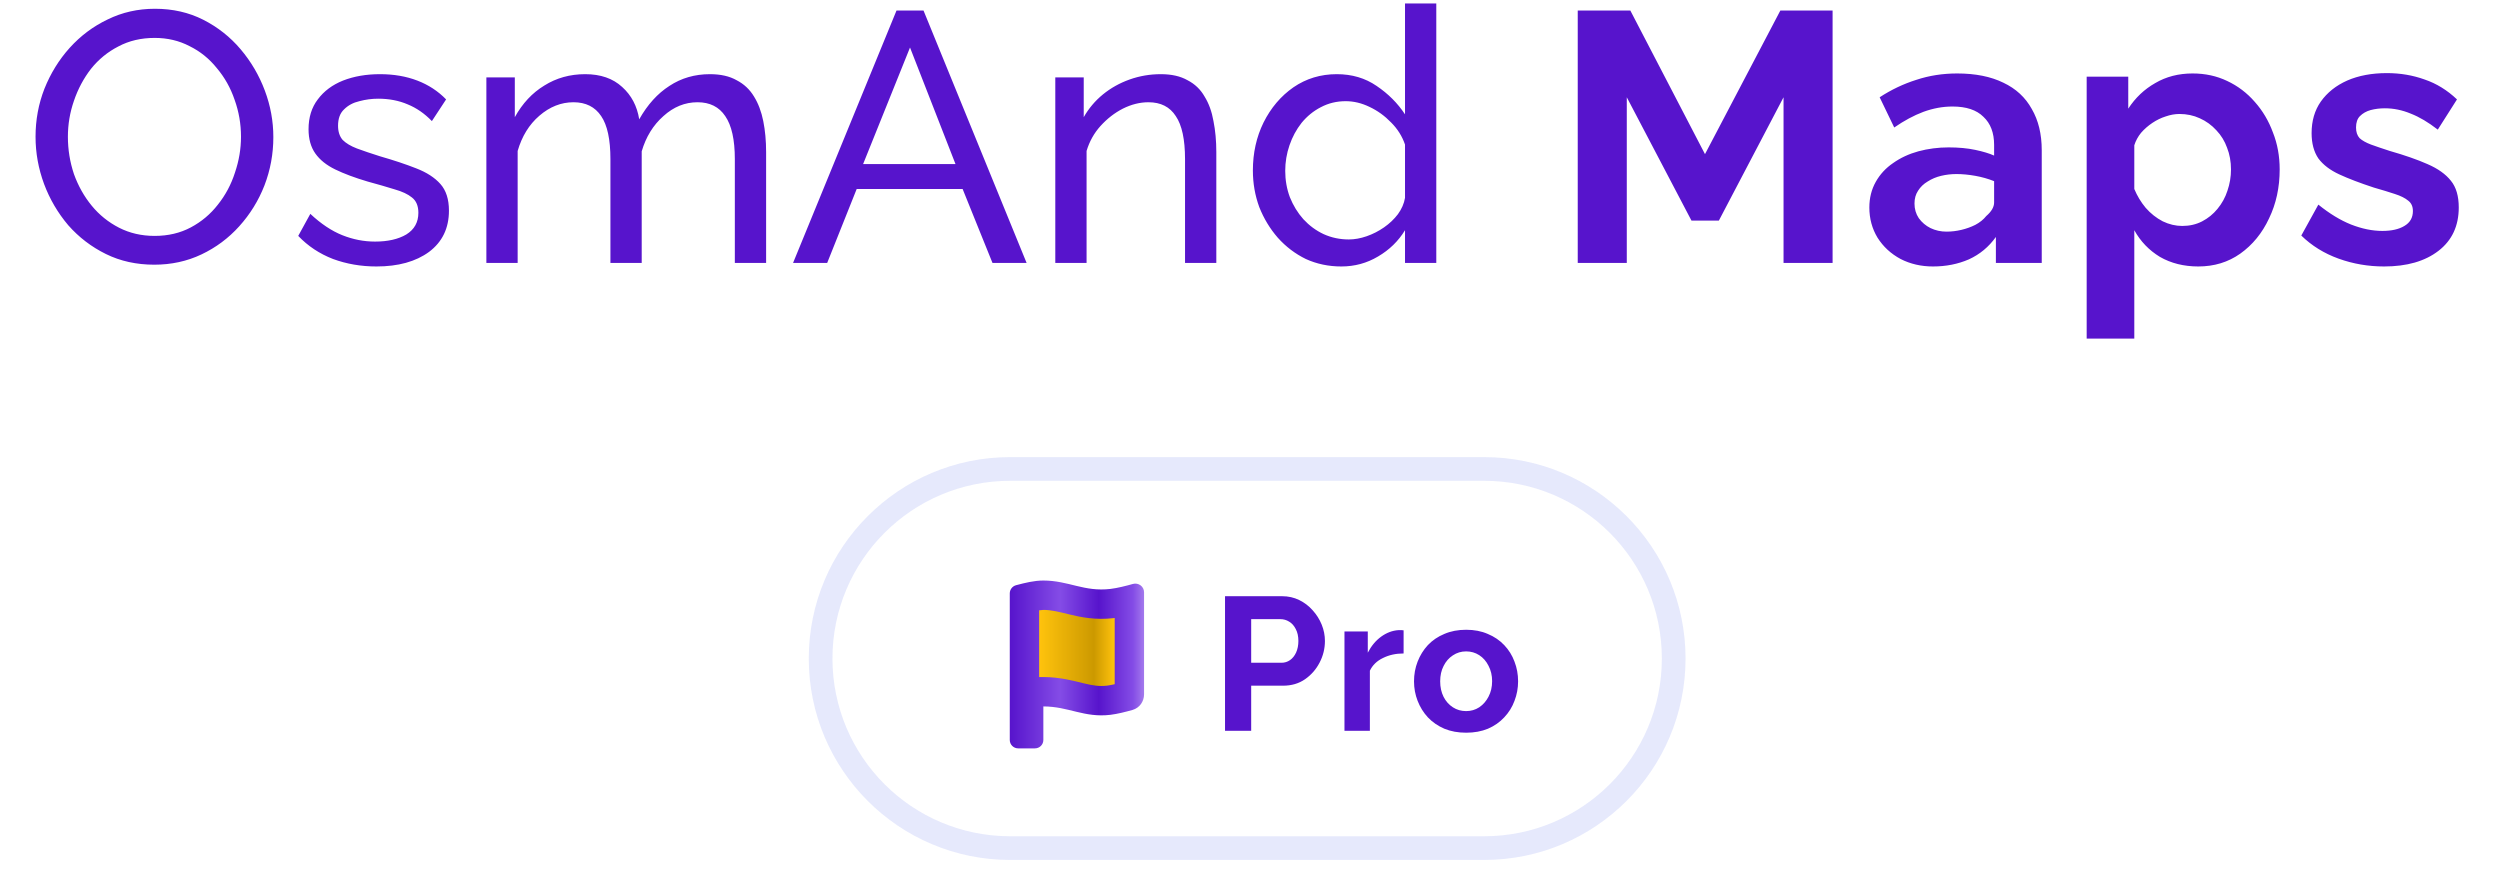 <svg width="211" height="74" viewBox="0 0 211 74" fill="none" xmlns="http://www.w3.org/2000/svg">
<g clip-path="url(#clip0_520_1498)">
<path fill-rule="evenodd" clip-rule="evenodd" d="M118.583 22.19V19.43C118.023 20.35 117.263 21.09 116.303 21.65C115.363 22.21 114.333 22.49 113.213 22.49C112.133 22.49 111.133 22.28 110.213 21.86C109.313 21.42 108.523 20.82 107.843 20.06C107.183 19.3 106.663 18.44 106.283 17.48C105.923 16.5 105.743 15.47 105.743 14.39C105.743 12.91 106.043 11.56 106.643 10.34C107.263 9.1 108.103 8.11 109.163 7.37C110.243 6.63 111.463 6.26 112.823 6.26C114.103 6.26 115.223 6.59 116.183 7.25C117.163 7.91 117.963 8.71 118.583 9.65V0.29H121.223V22.19H118.583ZM118.583 12.2C118.343 11.5 117.953 10.88 117.413 10.34C116.873 9.78 116.263 9.34 115.583 9.02C114.923 8.7 114.253 8.54 113.573 8.54C112.813 8.54 112.113 8.71 111.473 9.05C110.853 9.37 110.313 9.81 109.853 10.37C109.413 10.93 109.073 11.56 108.833 12.26C108.593 12.96 108.473 13.68 108.473 14.42C108.473 15.2 108.603 15.94 108.863 16.64C109.143 17.34 109.523 17.96 110.003 18.5C110.503 19.04 111.073 19.46 111.713 19.76C112.373 20.06 113.083 20.21 113.843 20.21C114.323 20.21 114.823 20.12 115.343 19.94C115.863 19.76 116.353 19.51 116.813 19.19C117.273 18.87 117.663 18.5 117.983 18.08C118.303 17.64 118.503 17.18 118.583 16.7V12.2ZM150.531 8.21V22.19H154.671V0.89H150.261L143.901 13.01L137.601 0.89H133.161V22.19H137.301V8.21L142.761 18.62H145.071L150.531 8.21ZM197.379 21.83C198.599 22.27 199.879 22.49 201.219 22.49C203.139 22.49 204.669 22.05 205.809 21.17C206.949 20.29 207.519 19.07 207.519 17.51C207.519 16.55 207.299 15.8 206.859 15.26C206.419 14.7 205.759 14.23 204.879 13.85C204.019 13.47 202.959 13.1 201.699 12.74C201.079 12.54 200.549 12.36 200.109 12.2C199.689 12.04 199.369 11.86 199.149 11.66C198.949 11.44 198.849 11.14 198.849 10.76C198.849 10.34 198.959 10.02 199.179 9.8C199.419 9.56 199.719 9.39 200.079 9.29C200.459 9.19 200.859 9.14 201.279 9.14C202.019 9.14 202.749 9.29 203.469 9.59C204.189 9.87 204.949 10.32 205.749 10.94L207.369 8.39C206.549 7.61 205.639 7.05 204.639 6.71C203.639 6.35 202.579 6.17 201.459 6.17C200.179 6.17 199.059 6.38 198.099 6.8C197.159 7.22 196.419 7.81 195.879 8.57C195.359 9.31 195.099 10.2 195.099 11.24C195.099 12.1 195.289 12.81 195.669 13.37C196.069 13.91 196.659 14.36 197.439 14.72C198.219 15.08 199.189 15.45 200.349 15.83C201.049 16.03 201.639 16.21 202.119 16.37C202.619 16.53 202.999 16.72 203.259 16.94C203.519 17.14 203.649 17.43 203.649 17.81C203.649 18.37 203.409 18.79 202.929 19.07C202.469 19.35 201.849 19.49 201.069 19.49C200.229 19.49 199.349 19.31 198.429 18.95C197.529 18.59 196.609 18.03 195.669 17.27L194.229 19.88C195.109 20.74 196.159 21.39 197.379 21.83ZM182.295 21.68C183.235 22.22 184.315 22.49 185.535 22.49C186.875 22.49 188.055 22.13 189.075 21.41C190.115 20.67 190.925 19.68 191.505 18.44C192.105 17.2 192.405 15.82 192.405 14.3C192.405 13.18 192.215 12.14 191.835 11.18C191.475 10.2 190.965 9.34 190.305 8.6C189.645 7.84 188.865 7.25 187.965 6.83C187.085 6.41 186.115 6.2 185.055 6.2C183.875 6.2 182.825 6.47 181.905 7.01C180.985 7.53 180.225 8.25 179.625 9.17V6.47H176.115V28.58H180.135V19.43C180.655 20.37 181.375 21.12 182.295 21.68ZM185.865 18.68C185.365 18.94 184.805 19.07 184.185 19.07C183.625 19.07 183.075 18.94 182.535 18.68C181.995 18.4 181.515 18.02 181.095 17.54C180.695 17.06 180.375 16.53 180.135 15.95V12.26C180.255 11.88 180.445 11.53 180.705 11.21C180.985 10.89 181.305 10.61 181.665 10.37C182.025 10.13 182.395 9.95 182.775 9.83C183.175 9.69 183.565 9.62 183.945 9.62C184.565 9.62 185.135 9.74 185.655 9.98C186.195 10.22 186.665 10.56 187.065 11C187.465 11.42 187.765 11.91 187.965 12.47C188.185 13.03 188.295 13.64 188.295 14.3C188.295 14.92 188.195 15.52 187.995 16.1C187.815 16.66 187.535 17.17 187.155 17.63C186.795 18.07 186.365 18.42 185.865 18.68ZM168.453 22.19V20C167.853 20.84 167.093 21.47 166.173 21.89C165.253 22.29 164.243 22.49 163.143 22.49C162.143 22.49 161.233 22.28 160.413 21.86C159.593 21.42 158.943 20.82 158.463 20.06C158.003 19.3 157.773 18.45 157.773 17.51C157.773 16.71 157.953 15.99 158.313 15.35C158.673 14.71 159.163 14.18 159.783 13.76C160.403 13.32 161.113 12.99 161.913 12.77C162.733 12.55 163.583 12.44 164.463 12.44C165.303 12.44 166.053 12.51 166.713 12.65C167.373 12.79 167.903 12.95 168.303 13.13V12.23C168.303 11.21 168.003 10.42 167.403 9.86C166.823 9.28 165.953 8.99 164.793 8.99C163.973 8.99 163.153 9.14 162.333 9.44C161.533 9.74 160.713 10.18 159.873 10.76L158.643 8.21C159.623 7.57 160.653 7.08 161.733 6.74C162.813 6.38 163.963 6.2 165.183 6.2C166.723 6.2 168.023 6.46 169.083 6.98C170.143 7.48 170.943 8.22 171.483 9.2C172.043 10.16 172.323 11.32 172.323 12.68V22.19H168.453ZM167.643 18.23C168.083 17.85 168.303 17.47 168.303 17.09V15.29C167.803 15.09 167.273 14.94 166.713 14.84C166.153 14.74 165.623 14.69 165.123 14.69C164.683 14.69 164.253 14.74 163.833 14.84C163.413 14.94 163.033 15.1 162.693 15.32C162.353 15.52 162.083 15.78 161.883 16.1C161.683 16.4 161.583 16.76 161.583 17.18C161.583 17.64 161.703 18.05 161.943 18.41C162.203 18.77 162.533 19.05 162.933 19.25C163.353 19.45 163.803 19.55 164.283 19.55C164.703 19.55 165.123 19.5 165.543 19.4C165.963 19.3 166.353 19.16 166.713 18.98C167.093 18.78 167.403 18.53 167.643 18.23ZM100.017 22.19H102.657V12.83C102.657 11.89 102.577 11.02 102.417 10.22C102.277 9.42 102.027 8.73 101.667 8.15C101.327 7.55 100.847 7.09 100.227 6.77C99.627 6.43 98.877 6.26 97.977 6.26C97.057 6.26 96.177 6.41 95.337 6.71C94.498 7.01 93.748 7.43 93.087 7.97C92.427 8.51 91.887 9.15 91.467 9.89V6.53H89.067V22.19H91.707V12.74C91.947 11.94 92.337 11.24 92.877 10.64C93.437 10.02 94.067 9.53 94.767 9.17C95.487 8.81 96.207 8.63 96.927 8.63C97.967 8.63 98.737 9.02 99.237 9.8C99.757 10.56 100.017 11.77 100.017 13.43V22.19ZM75.665 0.89H77.945L86.645 22.19H83.765L81.245 15.95H72.305L69.815 22.19H66.935L75.665 0.89ZM80.645 13.85L76.805 4.01L72.845 13.85H80.645ZM62.02 22.19H64.66V12.83C64.66 11.89 64.58 11.02 64.42 10.22C64.26 9.42 64 8.73 63.64 8.15C63.28 7.55 62.79 7.09 62.17 6.77C61.57 6.43 60.82 6.26 59.92 6.26C58.64 6.26 57.5 6.59 56.5 7.25C55.5 7.89 54.65 8.83 53.95 10.07C53.77 8.95 53.29 8.04 52.51 7.34C51.73 6.62 50.69 6.26 49.39 6.26C48.11 6.26 46.96 6.58 45.94 7.22C44.92 7.84 44.09 8.73 43.45 9.89V6.53H41.05V22.19H43.69V12.74C44.05 11.5 44.66 10.51 45.52 9.77C46.4 9.01 47.36 8.63 48.4 8.63C49.44 8.63 50.22 9.02 50.74 9.8C51.26 10.56 51.52 11.77 51.52 13.43V22.19H54.16V12.77C54.52 11.55 55.13 10.56 55.99 9.8C56.85 9.02 57.81 8.63 58.87 8.63C59.91 8.63 60.69 9.02 61.21 9.8C61.75 10.58 62.02 11.79 62.02 13.43V22.19ZM31.771 22.49C30.471 22.49 29.251 22.28 28.111 21.86C26.971 21.42 25.991 20.77 25.171 19.91L26.191 18.05C27.091 18.89 27.991 19.49 28.891 19.85C29.791 20.21 30.711 20.39 31.651 20.39C32.731 20.39 33.611 20.19 34.291 19.79C34.971 19.37 35.311 18.76 35.311 17.96C35.311 17.38 35.131 16.95 34.771 16.67C34.431 16.39 33.941 16.16 33.301 15.98C32.661 15.78 31.901 15.56 31.021 15.32C29.941 15 29.031 14.66 28.291 14.3C27.551 13.94 26.991 13.49 26.611 12.95C26.231 12.41 26.041 11.73 26.041 10.91C26.041 9.91 26.301 9.07 26.821 8.39C27.341 7.69 28.051 7.16 28.951 6.8C29.871 6.44 30.911 6.26 32.071 6.26C33.231 6.26 34.281 6.44 35.221 6.8C36.161 7.16 36.971 7.69 37.651 8.39L36.451 10.22C35.831 9.58 35.151 9.11 34.411 8.81C33.671 8.49 32.841 8.33 31.921 8.33C31.381 8.33 30.851 8.4 30.331 8.54C29.811 8.66 29.381 8.89 29.041 9.23C28.701 9.55 28.531 10.01 28.531 10.61C28.531 11.11 28.661 11.51 28.921 11.81C29.201 12.09 29.601 12.33 30.121 12.53C30.661 12.73 31.311 12.95 32.071 13.19C33.251 13.53 34.271 13.87 35.131 14.21C36.011 14.55 36.691 14.99 37.171 15.53C37.651 16.07 37.891 16.82 37.891 17.78C37.891 19.26 37.331 20.42 36.211 21.26C35.091 22.08 33.611 22.49 31.771 22.49ZM8.94 21.44C10.16 22.04 11.52 22.34 13.02 22.34C14.46 22.34 15.79 22.05 17.01 21.47C18.23 20.89 19.29 20.1 20.19 19.1C21.11 18.08 21.82 16.93 22.32 15.65C22.82 14.35 23.07 12.99 23.07 11.57C23.07 10.23 22.83 8.92 22.35 7.64C21.87 6.36 21.19 5.2 20.31 4.16C19.43 3.12 18.38 2.29 17.16 1.67C15.94 1.05 14.58 0.74 13.08 0.74C11.64 0.74 10.31 1.04 9.09 1.64C7.87 2.22 6.8 3.02 5.88 4.04C4.98 5.04 4.27 6.19 3.75 7.49C3.25 8.77 3 10.12 3 11.54C3 12.9 3.24 14.23 3.72 15.53C4.2 16.81 4.88 17.97 5.76 19.01C6.66 20.03 7.72 20.84 8.94 21.44ZM6.24 14.69C5.9 13.67 5.73 12.62 5.73 11.54C5.73 10.5 5.9 9.49 6.24 8.51C6.58 7.51 7.06 6.61 7.68 5.81C8.32 5.01 9.09 4.38 9.99 3.92C10.89 3.44 11.91 3.2 13.05 3.2C14.13 3.2 15.11 3.43 15.99 3.89C16.89 4.33 17.66 4.95 18.3 5.75C18.96 6.53 19.46 7.42 19.8 8.42C20.16 9.42 20.34 10.46 20.34 11.54C20.34 12.56 20.17 13.57 19.83 14.57C19.51 15.57 19.03 16.47 18.39 17.27C17.77 18.07 17.01 18.71 16.11 19.19C15.21 19.67 14.19 19.91 13.05 19.91C11.95 19.91 10.95 19.68 10.05 19.22C9.15 18.76 8.38 18.14 7.74 17.36C7.1 16.58 6.6 15.69 6.24 14.69Z" fill="#5714CC"/>
<path fill-rule="evenodd" clip-rule="evenodd" d="M85.26 38.58H125.26C134.648 38.58 142.26 46.191 142.26 55.58C142.26 64.969 134.648 72.58 125.26 72.58H85.26C75.871 72.58 68.26 64.969 68.26 55.58C68.26 46.191 75.871 38.58 85.26 38.58ZM85.26 40.58C76.975 40.58 70.26 47.296 70.26 55.58C70.26 63.864 76.975 70.58 85.26 70.58H125.26C133.544 70.58 140.26 63.864 140.26 55.58C140.26 47.296 133.544 40.58 125.26 40.58H85.26Z" fill="#5C70EF" fill-opacity="0.15"/>
<path d="M88.059 48.997C90.184 48.997 91.511 49.973 93.725 49.705C94.309 49.634 95.043 49.449 95.618 49.285C96.083 49.153 96.559 49.498 96.559 49.982V58.603C96.559 59.212 96.171 59.754 95.585 59.919C95.015 60.081 94.298 60.261 93.725 60.33C91.511 60.598 90.184 59.622 88.059 59.622V62.455C88.059 62.846 87.742 63.163 87.35 63.163H85.934C85.543 63.163 85.225 62.846 85.225 62.455V50.081C85.225 49.756 85.447 49.472 85.761 49.39C86.514 49.193 87.281 48.997 88.059 48.997Z" fill="url(#paint0_linear_520_1498)"/>
<path d="M88.059 51.476C88.001 51.476 87.875 51.488 87.705 51.51V57.142H88.059C89.481 57.142 90.67 57.481 91.439 57.666C92.239 57.859 92.772 57.948 93.427 57.869L93.738 57.819C93.845 57.799 93.96 57.774 94.08 57.747V52.158L94.024 52.166C92.464 52.355 91.227 52.09 90.278 51.862C89.299 51.626 88.761 51.476 88.059 51.476Z" fill="url(#paint1_linear_520_1498)"/>
<path d="M123.743 53.152C124.425 53.152 125.034 53.269 125.567 53.504C126.111 53.728 126.575 54.043 126.958 54.448C127.342 54.853 127.631 55.317 127.823 55.84C128.025 56.362 128.127 56.917 128.127 57.504C128.127 58.08 128.025 58.63 127.823 59.152C127.631 59.675 127.342 60.139 126.958 60.544C126.585 60.949 126.126 61.269 125.583 61.504C125.039 61.728 124.425 61.84 123.743 61.84C123.06 61.84 122.447 61.728 121.903 61.504C121.359 61.269 120.895 60.949 120.511 60.544C120.138 60.139 119.85 59.675 119.647 59.152C119.444 58.63 119.343 58.08 119.343 57.504C119.343 56.917 119.444 56.362 119.647 55.84C119.85 55.317 120.138 54.853 120.511 54.448C120.895 54.043 121.359 53.728 121.903 53.504C122.447 53.269 123.06 53.152 123.743 53.152ZM108.208 50.32C108.731 50.32 109.211 50.427 109.648 50.641C110.085 50.854 110.464 51.141 110.784 51.504C111.114 51.867 111.371 52.273 111.552 52.721C111.733 53.169 111.824 53.627 111.824 54.097C111.824 54.736 111.675 55.344 111.376 55.92C111.078 56.496 110.667 56.965 110.144 57.328C109.621 57.691 109.003 57.872 108.289 57.872H105.6V61.681H103.392V50.32H108.208ZM118.305 53.184C118.369 53.184 118.422 53.19 118.464 53.2V55.152C117.814 55.152 117.233 55.28 116.721 55.536C116.209 55.781 115.841 56.139 115.617 56.608V61.681H113.473V53.296H115.441V55.088C115.74 54.512 116.118 54.059 116.577 53.728C117.035 53.398 117.521 53.217 118.033 53.184H118.305ZM123.743 54.977C123.327 54.977 122.953 55.089 122.623 55.312C122.292 55.526 122.031 55.824 121.839 56.208C121.647 56.581 121.551 57.013 121.551 57.504C121.551 57.995 121.647 58.432 121.839 58.816C122.031 59.19 122.292 59.483 122.623 59.696C122.953 59.91 123.327 60.017 123.743 60.017C124.148 60.017 124.517 59.91 124.847 59.696C125.178 59.472 125.439 59.173 125.631 58.8C125.834 58.416 125.935 57.979 125.935 57.488C125.935 57.008 125.834 56.576 125.631 56.192C125.439 55.808 125.178 55.509 124.847 55.296C124.517 55.083 124.148 54.977 123.743 54.977ZM105.6 55.937H108.16C108.426 55.937 108.667 55.861 108.88 55.712C109.094 55.562 109.264 55.349 109.392 55.072C109.52 54.784 109.584 54.459 109.584 54.097C109.584 53.702 109.509 53.365 109.36 53.088C109.221 52.811 109.035 52.602 108.8 52.464C108.576 52.325 108.331 52.256 108.064 52.256H105.6V55.937Z" fill="#5714CC"/>
</g>
<defs>
<linearGradient id="paint0_linear_520_1498" x1="96.559" y1="55.372" x2="85.225" y2="55.372" gradientUnits="userSpaceOnUse">
<stop stop-color="#A379EC"/>
<stop offset="0.082" stop-color="#844CE6"/>
<stop offset="0.337" stop-color="#5714CC"/>
<stop offset="0.625" stop-color="#844CE6"/>
<stop offset="1" stop-color="#5714CC"/>
</linearGradient>
<linearGradient id="paint1_linear_520_1498" x1="87.705" y1="54.347" x2="94.08" y2="54.347" gradientUnits="userSpaceOnUse">
<stop stop-color="#FFC30D"/>
<stop offset="0.726" stop-color="#CC9900"/>
<stop offset="1" stop-color="#FFC30D"/>
</linearGradient>
<clipPath id="clip0_520_1498">
<rect width="210.519" height="73" fill="white" transform="translate(0 0.29)"/>
</clipPath>
</defs>
</svg>
